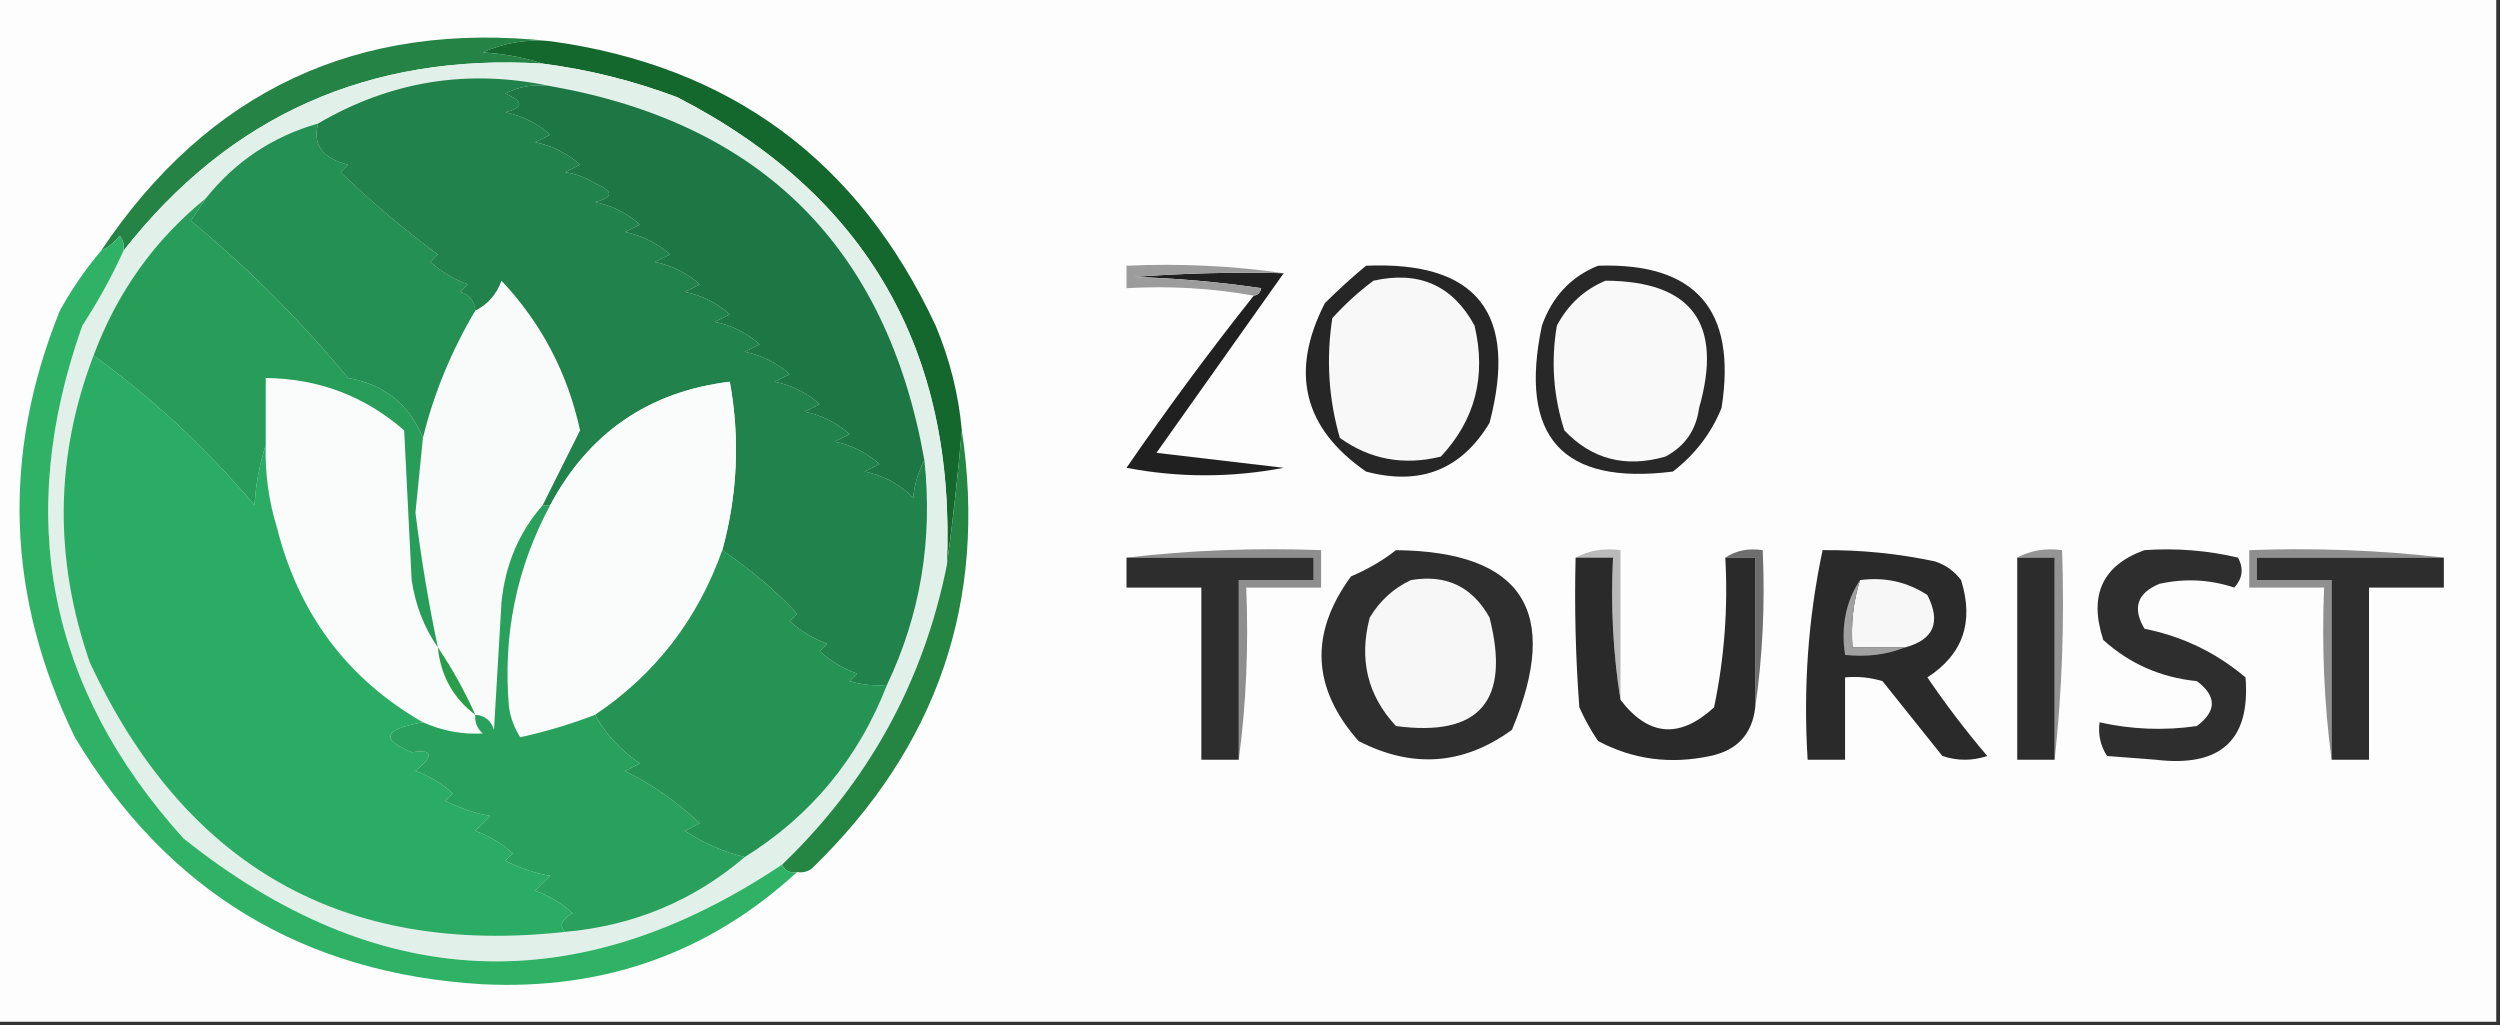 <?xml version="1.0" encoding="UTF-8"?>
<!DOCTYPE svg PUBLIC "-//W3C//DTD SVG 1.1//EN" "http://www.w3.org/Graphics/SVG/1.1/DTD/svg11.dtd">
<svg xmlns="http://www.w3.org/2000/svg" version="1.1" width="334px" height="137px" style="shape-rendering:geometricPrecision; text-rendering:geometricPrecision; image-rendering:optimizeQuality; fill-rule:evenodd; clip-rule:evenodd" xmlns:xlink="http://www.w3.org/1999/xlink">
<rect width="100%" height="100%" fill="#333333" stroke="none"/>
<g><path style="opacity:1" fill="#fdfdfd" d="M -0.5,-0.5 C 110.833,-0.5 222.167,-0.5 333.5,-0.5C 333.5,45.167 333.5,90.833 333.5,136.5C 222.167,136.5 110.833,136.5 -0.5,136.5C -0.5,90.833 -0.5,45.167 -0.5,-0.5 Z"/></g>
<g><path style="opacity:1" fill="#258445" d="M 73.5,5.5 C 70.351,5.211 67.351,5.711 64.5,7C 67.365,7.183 70.031,7.683 72.5,8.5C 49.333,7.089 30.666,15.423 16.5,33.5C 16.631,32.761 16.464,32.094 16,31.5C 15.292,32.38 14.458,33.047 13.5,33.5C 27.853,12.05 47.853,2.716 73.5,5.5 Z"/></g>
<g><path style="opacity:1" fill="#15682d" d="M 73.5,5.5 C 97.553,8.782 114.72,21.448 125,43.5C 126.893,48.007 128.059,52.673 128.5,57.5C 127.963,63.65 127.296,69.65 126.5,75.5C 127.763,46.842 115.763,26.009 90.5,13C 84.677,10.802 78.677,9.302 72.5,8.5C 70.031,7.683 67.365,7.183 64.5,7C 67.351,5.711 70.351,5.211 73.5,5.5 Z"/></g>
<g><path style="opacity:1" fill="#202020" d="M 171.5,36.5 C 165.858,44.482 160.192,52.482 154.5,60.5C 160.167,61.167 165.833,61.833 171.5,62.5C 164.5,63.833 157.5,63.833 150.5,62.5C 155.944,54.587 161.61,46.921 167.5,39.5C 168.043,39.44 168.376,39.107 168.5,38.5C 162.862,37.67 157.196,37.17 151.5,37C 158.158,36.5 164.825,36.334 171.5,36.5 Z"/></g>
<g><path style="opacity:1" fill="#9c9c9c" d="M 171.5,36.5 C 164.825,36.334 158.158,36.5 151.5,37C 157.196,37.17 162.862,37.67 168.5,38.5C 168.376,39.107 168.043,39.44 167.5,39.5C 162.025,38.511 156.358,38.178 150.5,38.5C 150.5,37.5 150.5,36.5 150.5,35.5C 157.687,35.175 164.687,35.509 171.5,36.5 Z"/></g>
<g><path style="opacity:1" fill="#e1f0e8" d="M 72.5,8.5 C 78.677,9.302 84.677,10.802 90.5,13C 115.763,26.009 127.763,46.842 126.5,75.5C 123.362,91.108 116.028,104.441 104.5,115.5C 77.06,133.851 50.394,132.685 24.5,112C 6.403,91.932 1.903,69.099 11,43.5C 13.112,40.273 14.945,36.94 16.5,33.5C 30.666,15.423 49.333,7.089 72.5,8.5 Z"/></g>
<g><path style="opacity:1" fill="#f8fbf9" d="M 72.5,67.5 C 69.323,71.138 67.489,75.472 67,80.5C 66.667,86.167 66.333,91.833 66,97.5C 65.583,96.244 64.75,95.577 63.5,95.5C 62.083,92.331 60.417,89.331 58.5,86.5C 57.247,80.563 56.247,74.563 55.5,68.5C 55.836,65.159 56.169,61.825 56.5,58.5C 57.952,52.579 60.286,46.913 63.5,41.5C 65.173,40.657 66.34,39.324 67,37.5C 72.331,43.161 75.831,49.828 77.5,57.5C 75.815,60.844 74.148,64.177 72.5,67.5 Z"/></g>
<g><path style="opacity:1" fill="#249054" d="M 42.5,16.5 C 41.734,19.312 43.067,21.145 46.5,22C 46.167,22.333 45.833,22.667 45.5,23C 49.618,26.964 53.951,30.631 58.5,34C 58.167,34.333 57.833,34.667 57.5,35C 58.974,36.316 60.641,37.316 62.5,38C 62.167,38.333 61.833,38.667 61.5,39C 62.756,39.417 63.423,40.25 63.5,41.5C 60.286,46.913 57.952,52.579 56.5,58.5C 54.697,54.041 51.364,51.374 46.5,50.5C 40.15,42.83 33.15,35.83 25.5,29.5C 26.192,28.482 26.859,27.482 27.5,26.5C 31.435,21.564 36.435,18.231 42.5,16.5 Z"/></g>
<g><path style="opacity:1" fill="#1d7744" d="M 73.5,11.5 C 101.817,16.484 118.484,33.15 123.5,61.5C 122.698,62.952 122.198,64.618 122,66.5C 120.195,64.68 118.028,63.514 115.5,63C 116.167,62.667 116.833,62.333 117.5,62C 115.774,60.47 113.774,59.47 111.5,59C 112.167,58.667 112.833,58.333 113.5,58C 111.774,56.47 109.774,55.47 107.5,55C 108.167,54.667 108.833,54.333 109.5,54C 107.774,52.47 105.774,51.47 103.5,51C 104.167,50.667 104.833,50.333 105.5,50C 103.774,48.47 101.774,47.47 99.5,47C 100.167,46.667 100.833,46.333 101.5,46C 99.774,44.47 97.774,43.47 95.5,43C 96.167,42.667 96.833,42.333 97.5,42C 95.774,40.47 93.774,39.47 91.5,39C 92.167,38.667 92.833,38.333 93.5,38C 91.774,36.47 89.774,35.47 87.5,35C 88.167,34.667 88.833,34.333 89.5,34C 87.774,32.47 85.774,31.47 83.5,31C 84.167,30.667 84.833,30.333 85.5,30C 83.774,28.47 81.774,27.47 79.5,27C 81.991,26.374 81.991,25.541 79.5,24.5C 78.271,23.719 76.938,23.219 75.5,23C 76.167,22.667 76.833,22.333 77.5,22C 75.774,20.47 73.774,19.47 71.5,19C 72.167,18.667 72.833,18.333 73.5,18C 71.774,16.47 69.774,15.47 67.5,15C 69.991,14.374 69.991,13.541 67.5,12.5C 69.396,11.534 71.396,11.201 73.5,11.5 Z"/></g>
<g><path style="opacity:1" fill="#21824b" d="M 73.5,11.5 C 71.396,11.201 69.396,11.534 67.5,12.5C 69.991,13.541 69.991,14.374 67.5,15C 69.774,15.47 71.774,16.47 73.5,18C 72.833,18.333 72.167,18.667 71.5,19C 73.774,19.47 75.774,20.47 77.5,22C 76.833,22.333 76.167,22.667 75.5,23C 76.938,23.219 78.271,23.719 79.5,24.5C 81.991,25.541 81.991,26.374 79.5,27C 81.774,27.47 83.774,28.47 85.5,30C 84.833,30.333 84.167,30.667 83.5,31C 85.774,31.47 87.774,32.47 89.5,34C 88.833,34.333 88.167,34.667 87.5,35C 89.774,35.47 91.774,36.47 93.5,38C 92.833,38.333 92.167,38.667 91.5,39C 93.774,39.47 95.774,40.47 97.5,42C 96.833,42.333 96.167,42.667 95.5,43C 97.774,43.47 99.774,44.47 101.5,46C 100.833,46.333 100.167,46.667 99.5,47C 101.774,47.47 103.774,48.47 105.5,50C 104.833,50.333 104.167,50.667 103.5,51C 105.774,51.47 107.774,52.47 109.5,54C 108.833,54.333 108.167,54.667 107.5,55C 109.774,55.47 111.774,56.47 113.5,58C 112.833,58.333 112.167,58.667 111.5,59C 113.774,59.47 115.774,60.47 117.5,62C 116.833,62.333 116.167,62.667 115.5,63C 118.028,63.514 120.195,64.68 122,66.5C 122.198,64.618 122.698,62.952 123.5,61.5C 124.636,72.117 122.969,82.117 118.5,91.5C 116.801,91.66 115.134,91.493 113.5,91C 113.833,90.667 114.167,90.333 114.5,90C 112.641,89.316 110.974,88.316 109.5,87C 109.833,86.667 110.167,86.333 110.5,86C 108.641,85.316 106.974,84.316 105.5,83C 105.833,82.667 106.167,82.333 106.5,82C 103.834,79.096 100.501,76.262 96.5,73.5C 98.543,66.038 98.876,58.538 97.5,51C 86.671,52.32 78.671,57.82 73.5,67.5C 73.167,67.5 72.833,67.5 72.5,67.5C 74.148,64.177 75.815,60.844 77.5,57.5C 75.831,49.828 72.331,43.161 67,37.5C 66.34,39.324 65.173,40.657 63.5,41.5C 63.423,40.25 62.756,39.417 61.5,39C 61.833,38.667 62.167,38.333 62.5,38C 60.641,37.316 58.974,36.316 57.5,35C 57.833,34.667 58.167,34.333 58.5,34C 53.951,30.631 49.618,26.964 45.5,23C 45.833,22.667 46.167,22.333 46.5,22C 43.067,21.145 41.734,19.312 42.5,16.5C 52.176,10.832 62.509,9.165 73.5,11.5 Z"/></g>
<g><path style="opacity:1" fill="#262626" d="M 182.5,35.5 C 197.347,34.866 202.847,41.866 199,56.5C 195.235,62.76 189.735,64.927 182.5,63C 174.127,57.199 172.293,49.699 177,40.5C 178.812,38.7 180.645,37.033 182.5,35.5 Z"/></g>
<g><path style="opacity:1" fill="#f8f8f8" d="M 183.5,37.5 C 189.59,36.137 194.09,38.137 197,43.5C 198.591,50.251 197.091,56.084 192.5,61C 187.525,62.226 183.025,61.393 179,58.5C 177.494,53.255 177.161,47.921 178,42.5C 179.73,40.598 181.563,38.931 183.5,37.5 Z"/></g>
<g><path style="opacity:1" fill="#f9fcfa" d="M 58.5,86.5 C 58.884,90.272 60.55,93.272 63.5,95.5C 63.414,96.496 63.748,97.329 64.5,98C 61.739,98.145 59.073,97.645 56.5,96.5C 46.412,90.712 39.912,82.045 37,70.5C 35.892,66.914 35.392,63.247 35.5,59.5C 35.5,56.5 35.5,53.5 35.5,50.5C 42.552,50.572 48.719,52.905 54,57.5C 54.333,64.167 54.667,70.833 55,77.5C 55.505,80.865 56.672,83.865 58.5,86.5 Z"/></g>
<g><path style="opacity:1" fill="#fafcfb" d="M 96.5,73.5 C 93.217,82.76 87.55,90.094 79.5,95.5C 76.263,96.749 72.929,97.749 69.5,98.5C 68.719,97.271 68.219,95.938 68,94.5C 67.155,84.88 68.989,75.88 73.5,67.5C 78.671,57.82 86.671,52.32 97.5,51C 98.876,58.538 98.543,66.038 96.5,73.5 Z"/></g>
<g><path style="opacity:1" fill="#289d5a" d="M 27.5,26.5 C 26.859,27.482 26.192,28.482 25.5,29.5C 33.15,35.83 40.15,42.83 46.5,50.5C 51.364,51.374 54.697,54.041 56.5,58.5C 56.169,61.825 55.836,65.159 55.5,68.5C 56.247,74.563 57.247,80.563 58.5,86.5C 56.672,83.865 55.505,80.865 55,77.5C 54.667,70.833 54.333,64.167 54,57.5C 48.719,52.905 42.552,50.572 35.5,50.5C 35.5,53.5 35.5,56.5 35.5,59.5C 34.683,61.969 34.183,64.635 34,67.5C 27.556,59.883 20.389,53.217 12.5,47.5C 15.658,39.036 20.658,32.036 27.5,26.5 Z"/></g>
<g><path style="opacity:1" fill="#282828" d="M 213.5,35.5 C 226.561,35.069 232.061,41.402 230,54.5C 228.629,57.88 226.462,60.713 223.5,63C 208.699,64.858 202.866,58.358 206,43.5C 207.38,39.625 209.88,36.958 213.5,35.5 Z"/></g>
<g><path style="opacity:1" fill="#f9f9f9" d="M 214.5,37.5 C 226.049,37.565 230.216,43.231 227,54.5C 226.608,57.455 225.108,59.622 222.5,61C 217.16,62.534 212.66,61.367 209,57.5C 207.524,52.924 207.19,48.257 208,43.5C 209.494,40.687 211.66,38.687 214.5,37.5 Z"/></g>
<g><path style="opacity:1" fill="#8e8e8e" d="M 150.5,74.5 C 158.984,73.507 167.651,73.174 176.5,73.5C 176.5,75.167 176.5,76.833 176.5,78.5C 173.167,78.5 169.833,78.5 166.5,78.5C 166.825,86.352 166.492,94.018 165.5,101.5C 165.5,93.5 165.5,85.5 165.5,77.5C 168.833,77.5 172.167,77.5 175.5,77.5C 175.5,76.5 175.5,75.5 175.5,74.5C 167.167,74.5 158.833,74.5 150.5,74.5 Z"/></g>
<g><path style="opacity:1" fill="#2e2e2e" d="M 186.5,73.5 C 203.438,73.687 208.604,81.687 202,97.5C 195.529,102.209 188.696,102.709 181.5,99C 175.26,91.937 174.927,84.603 180.5,77C 182.727,76.059 184.727,74.892 186.5,73.5 Z"/></g>
<g><path style="opacity:1" fill="#b9b9b9" d="M 210.5,74.5 C 212.265,73.539 214.265,73.205 216.5,73.5C 216.5,80.167 216.5,86.833 216.5,93.5C 215.51,87.355 215.177,81.022 215.5,74.5C 213.833,74.5 212.167,74.5 210.5,74.5 Z"/></g>
<g><path style="opacity:1" fill="#2a2a2a" d="M 243.5,73.5 C 248.552,73.45 253.552,73.95 258.5,75C 259.931,75.465 261.097,76.299 262,77.5C 263.753,83.094 262.253,87.427 257.5,90.5C 259.975,94.142 262.642,97.642 265.5,101C 263.5,101.667 261.5,101.667 259.5,101C 256.833,97.667 254.167,94.333 251.5,91C 249.866,90.507 248.199,90.34 246.5,90.5C 246.5,94.167 246.5,97.833 246.5,101.5C 244.833,101.5 243.167,101.5 241.5,101.5C 240.903,91.903 241.569,82.57 243.5,73.5 Z"/></g>
<g><path style="opacity:1" fill="#2e2e2e" d="M 286.5,73.5 C 290.767,73.203 294.934,73.536 299,74.5C 299.781,75.944 299.614,77.277 298.5,78.5C 295.227,77.415 291.894,77.248 288.5,78C 285.527,79.224 284.86,81.224 286.5,84C 291.594,85.026 296.094,87.193 300,90.5C 300.681,98.875 296.681,102.542 288,101.5C 285.833,101.333 283.667,101.167 281.5,101C 280.62,99.644 280.286,98.144 280.5,96.5C 284.796,97.463 289.129,97.629 293.5,97C 296.167,95 296.167,93 293.5,91C 288.678,90.514 284.511,88.681 281,85.5C 279.036,79.532 280.869,75.532 286.5,73.5 Z"/></g>
<g><path style="opacity:1" fill="#8f8f8f" d="M 326.5,74.5 C 318.167,74.5 309.833,74.5 301.5,74.5C 301.5,75.5 301.5,76.5 301.5,77.5C 304.833,77.5 308.167,77.5 311.5,77.5C 311.5,85.5 311.5,93.5 311.5,101.5C 310.508,94.018 310.175,86.352 310.5,78.5C 307.167,78.5 303.833,78.5 300.5,78.5C 300.5,76.833 300.5,75.167 300.5,73.5C 309.349,73.174 318.016,73.507 326.5,74.5 Z"/></g>
<g><path style="opacity:1" fill="#2d2d2d" d="M 150.5,74.5 C 158.833,74.5 167.167,74.5 175.5,74.5C 175.5,75.5 175.5,76.5 175.5,77.5C 172.167,77.5 168.833,77.5 165.5,77.5C 165.5,85.5 165.5,93.5 165.5,101.5C 163.833,101.5 162.167,101.5 160.5,101.5C 160.5,93.833 160.5,86.167 160.5,78.5C 157.167,78.5 153.833,78.5 150.5,78.5C 150.5,77.167 150.5,75.833 150.5,74.5 Z"/></g>
<g><path style="opacity:1" fill="#6e6e6e" d="M 230.5,74.5 C 231.919,73.549 233.585,73.216 235.5,73.5C 235.825,80.687 235.491,87.687 234.5,94.5C 234.5,87.833 234.5,81.167 234.5,74.5C 233.167,74.5 231.833,74.5 230.5,74.5 Z"/></g>
<g><path style="opacity:1" fill="#949494" d="M 269.5,74.5 C 271.265,73.539 273.265,73.205 275.5,73.5C 275.827,83.015 275.494,92.348 274.5,101.5C 274.5,92.5 274.5,83.5 274.5,74.5C 272.833,74.5 271.167,74.5 269.5,74.5 Z"/></g>
<g><path style="opacity:1" fill="#2d2d2d" d="M 326.5,74.5 C 326.5,75.833 326.5,77.167 326.5,78.5C 323.167,78.5 319.833,78.5 316.5,78.5C 316.5,86.167 316.5,93.833 316.5,101.5C 314.833,101.5 313.167,101.5 311.5,101.5C 311.5,93.5 311.5,85.5 311.5,77.5C 308.167,77.5 304.833,77.5 301.5,77.5C 301.5,76.5 301.5,75.5 301.5,74.5C 309.833,74.5 318.167,74.5 326.5,74.5 Z"/></g>
<g><path style="opacity:1" fill="#2a2a2a" d="M 210.5,74.5 C 212.167,74.5 213.833,74.5 215.5,74.5C 215.177,81.022 215.51,87.355 216.5,93.5C 220.241,98.389 224.408,98.723 229,94.5C 230.377,87.924 230.877,81.257 230.5,74.5C 231.833,74.5 233.167,74.5 234.5,74.5C 234.5,81.167 234.5,87.833 234.5,94.5C 234.094,98.075 232.094,100.242 228.5,101C 223.163,102.143 218.163,101.476 213.5,99C 212.54,97.581 211.707,96.081 211,94.5C 210.5,87.842 210.334,81.175 210.5,74.5 Z"/></g>
<g><path style="opacity:1" fill="#2c2c2c" d="M 269.5,74.5 C 271.167,74.5 272.833,74.5 274.5,74.5C 274.5,83.5 274.5,92.5 274.5,101.5C 272.833,101.5 271.167,101.5 269.5,101.5C 269.5,92.5 269.5,83.5 269.5,74.5 Z"/></g>
<g><path style="opacity:1" fill="#f7f7f7" d="M 248.5,77.5 C 251.807,77.063 254.807,77.73 257.5,79.5C 259.347,83.143 258.347,85.476 254.5,86.5C 252.167,86.5 249.833,86.5 247.5,86.5C 247.264,83.391 247.597,80.391 248.5,77.5 Z"/></g>
<g><path style="opacity:1" fill="#f7f7f7" d="M 188.5,77.5 C 193.194,76.7 196.694,78.367 199,82.5C 201.837,93.653 197.671,98.486 186.5,97C 182.695,92.909 181.528,88.076 183,82.5C 184.352,80.251 186.185,78.584 188.5,77.5 Z"/></g>
<g><path style="opacity:1" fill="#a0a0a0" d="M 248.5,77.5 C 247.597,80.391 247.264,83.391 247.5,86.5C 249.833,86.5 252.167,86.5 254.5,86.5C 252.052,87.473 249.385,87.806 246.5,87.5C 245.931,83.671 246.598,80.337 248.5,77.5 Z"/></g>
<g><path style="opacity:1" fill="#2a9d4a" d="M 58.5,86.5 C 60.417,89.331 62.083,92.331 63.5,95.5C 60.55,93.272 58.884,90.272 58.5,86.5 Z"/></g>
<g><path style="opacity:1" fill="#259354" d="M 96.5,73.5 C 100.501,76.262 103.834,79.096 106.5,82C 106.167,82.333 105.833,82.667 105.5,83C 106.974,84.316 108.641,85.316 110.5,86C 110.167,86.333 109.833,86.667 109.5,87C 110.974,88.316 112.641,89.316 114.5,90C 114.167,90.333 113.833,90.667 113.5,91C 115.134,91.493 116.801,91.66 118.5,91.5C 114.688,101.306 108.355,108.973 99.5,114.5C 96.717,113.841 94.05,112.675 91.5,111C 92.167,110.667 92.833,110.333 93.5,110C 90.516,107.174 87.183,104.841 83.5,103C 84.167,102.667 84.833,102.333 85.5,102C 82.932,100.269 80.932,98.102 79.5,95.5C 87.55,90.094 93.217,82.76 96.5,73.5 Z"/></g>
<g><path style="opacity:1" fill="#258543" d="M 128.5,57.5 C 131.922,80.256 125.255,99.756 108.5,116C 107.906,116.464 107.239,116.631 106.5,116.5C 105.508,116.672 104.842,116.338 104.5,115.5C 116.028,104.441 123.362,91.108 126.5,75.5C 127.296,69.65 127.963,63.65 128.5,57.5 Z"/></g>
<g><path style="opacity:1" fill="#30b266" d="M 16.5,33.5 C 14.945,36.94 13.112,40.273 11,43.5C 1.903,69.099 6.403,91.932 24.5,112C 50.394,132.685 77.06,133.851 104.5,115.5C 104.842,116.338 105.508,116.672 106.5,116.5C 94.766,127.284 80.766,132.284 64.5,131.5C 40.498,130.084 22.331,119.084 10,98.5C 0.868,79.786 0.201,60.786 8,41.5C 9.609,38.593 11.442,35.927 13.5,33.5C 14.458,33.047 15.292,32.38 16,31.5C 16.464,32.094 16.631,32.761 16.5,33.5 Z"/></g>
<g><path style="opacity:1" fill="#29a15d" d="M 72.5,67.5 C 72.833,67.5 73.167,67.5 73.5,67.5C 68.989,75.88 67.155,84.88 68,94.5C 68.219,95.938 68.719,97.271 69.5,98.5C 72.929,97.749 76.263,96.749 79.5,95.5C 80.932,98.102 82.932,100.269 85.5,102C 84.833,102.333 84.167,102.667 83.5,103C 87.183,104.841 90.516,107.174 93.5,110C 92.833,110.333 92.167,110.667 91.5,111C 94.05,112.675 96.717,113.841 99.5,114.5C 92.651,120.346 84.651,123.679 75.5,124.5C 74.668,123.671 75.001,122.838 76.5,122C 75.026,120.684 73.359,119.684 71.5,119C 72.167,118.333 72.833,117.667 73.5,117C 71.705,116.743 69.705,116.077 67.5,115C 67.833,114.667 68.167,114.333 68.5,114C 67.026,112.684 65.359,111.684 63.5,111C 64.167,110.333 64.833,109.667 65.5,109C 63.705,108.743 61.705,108.077 59.5,107C 59.833,106.667 60.167,106.333 60.5,106C 59.026,104.684 57.359,103.684 55.5,103C 58.028,100.925 57.861,100.092 55,100.5C 50.775,98.752 51.275,97.419 56.5,96.5C 59.073,97.645 61.739,98.145 64.5,98C 63.748,97.329 63.414,96.496 63.5,95.5C 64.75,95.577 65.583,96.244 66,97.5C 66.333,91.833 66.667,86.167 67,80.5C 67.489,75.472 69.323,71.138 72.5,67.5 Z"/></g>
<g><path style="opacity:1" fill="#2bac64" d="M 12.5,47.5 C 20.389,53.217 27.556,59.883 34,67.5C 34.183,64.635 34.683,61.969 35.5,59.5C 35.392,63.247 35.892,66.914 37,70.5C 39.912,82.045 46.412,90.712 56.5,96.5C 51.275,97.419 50.775,98.752 55,100.5C 57.861,100.092 58.028,100.925 55.5,103C 57.359,103.684 59.026,104.684 60.5,106C 60.167,106.333 59.833,106.667 59.5,107C 61.705,108.077 63.705,108.743 65.5,109C 64.833,109.667 64.167,110.333 63.5,111C 65.359,111.684 67.026,112.684 68.5,114C 68.167,114.333 67.833,114.667 67.5,115C 69.705,116.077 71.705,116.743 73.5,117C 72.833,117.667 72.167,118.333 71.5,119C 73.359,119.684 75.026,120.684 76.5,122C 75.001,122.838 74.668,123.671 75.5,124.5C 45.863,127.758 24.696,115.758 12,88.5C 7.188,74.626 7.355,60.959 12.5,47.5 Z"/></g>
</svg>
